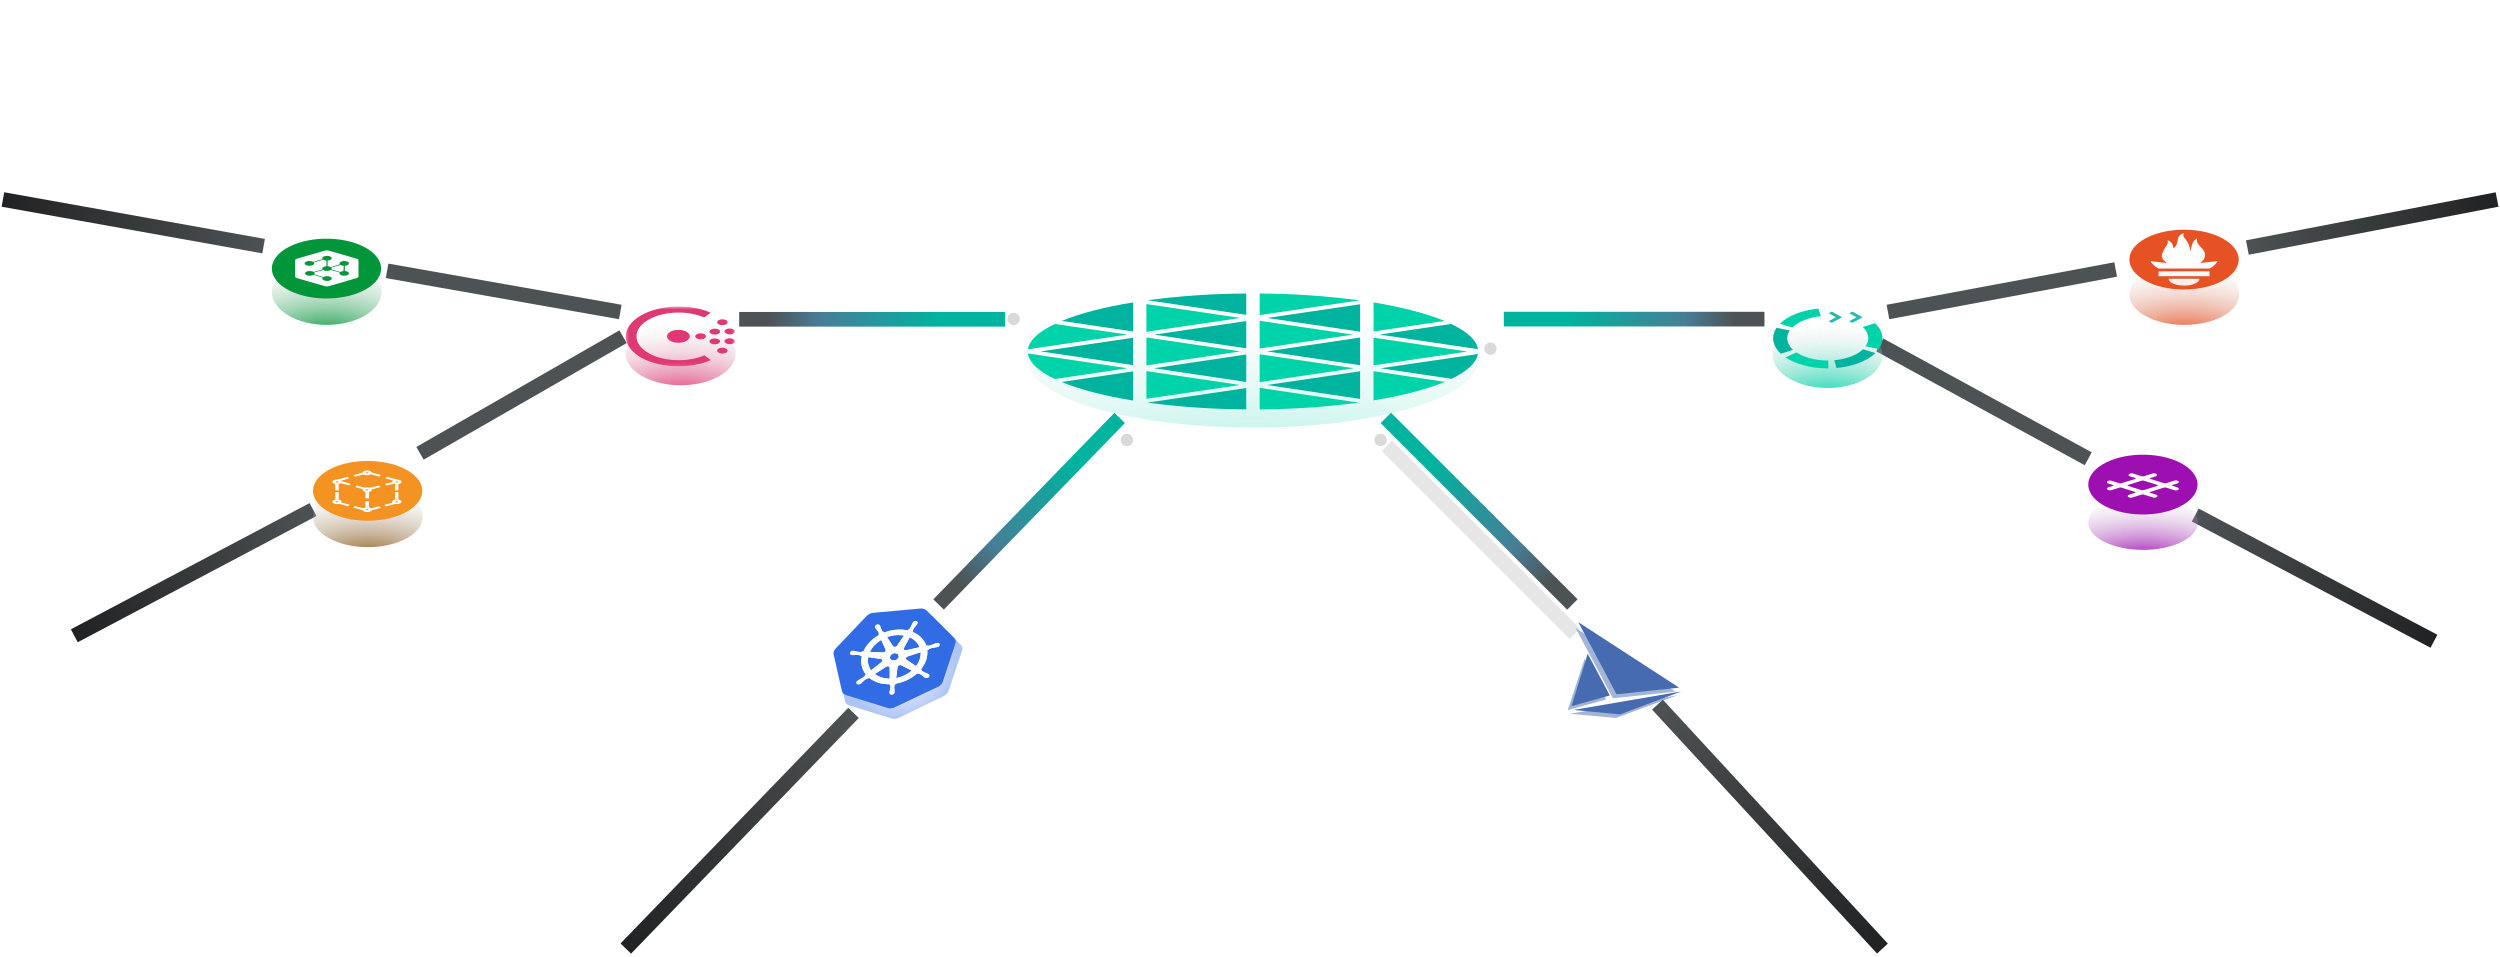<svg width="852" height="326" viewBox="0 0 852 326" fill="none" xmlns="http://www.w3.org/2000/svg">
<path d="M640.605 117.55L711.669 156.356" stroke="#4D5254" stroke-width="5"/>
<path d="M643.41 106.329L721.019 91.835" stroke="#4D5254" stroke-width="5"/>
<path d="M765.904 84.354L851.001 67.99" stroke="url(#paint0_linear_12331_16978)" stroke-width="5"/>
<path d="M748.137 175.526L829.49 218.54" stroke="url(#paint1_linear_12331_16978)" stroke-width="5"/>
<path d="M212.332 114.745L143.139 154.486" stroke="#4D5254" stroke-width="5"/>
<path d="M211.396 106.329L131.914 92.302" stroke="#4D5254" stroke-width="5"/>
<path d="M89.834 83.886L1 67.99" stroke="url(#paint2_linear_12331_16978)" stroke-width="5"/>
<path d="M106.672 173.656L25.319 216.67" stroke="url(#paint3_linear_12331_16978)" stroke-width="5"/>
<g filter="url(#filter0_d_12331_16978)">
<path d="M503.674 112.872C503.674 125.488 469.345 135.715 426.999 135.715C384.653 135.715 350.324 125.488 350.324 112.872C350.324 100.257 384.653 90.029 426.999 90.029C469.345 90.029 503.674 100.257 503.674 112.872Z" fill="url(#paint4_radial_12331_16978)" fill-opacity="0.5"/>
<path d="M144.072 166.175C144.072 171.856 135.699 176.461 125.37 176.461C115.041 176.461 106.668 171.856 106.668 166.175C106.668 160.494 115.041 155.889 125.37 155.889C135.699 155.889 144.072 160.494 144.072 166.175Z" fill="url(#paint5_radial_12331_16978)" fill-opacity="0.8"/>
<path d="M130.044 89.497C130.044 95.695 121.671 100.718 111.342 100.718C101.014 100.718 92.641 95.695 92.641 89.497C92.641 83.3 101.014 78.276 111.342 78.276C121.671 78.276 130.044 83.3 130.044 89.497Z" fill="url(#paint6_radial_12331_16978)" fill-opacity="0.8"/>
<path d="M749.076 168.045C749.076 173.209 740.703 177.396 730.374 177.396C720.045 177.396 711.672 173.209 711.672 168.045C711.672 162.881 720.045 158.694 730.374 158.694C740.703 158.694 749.076 162.881 749.076 168.045Z" fill="url(#paint7_radial_12331_16978)" fill-opacity="0.8"/>
<path d="M763.103 90.432C763.103 96.113 754.73 100.718 744.401 100.718C734.072 100.718 725.699 96.113 725.699 90.432C725.699 84.751 734.072 80.146 744.401 80.146C754.73 80.146 763.103 84.751 763.103 90.432Z" fill="url(#paint8_radial_12331_16978)" fill-opacity="0.8"/>
<path d="M641.54 111.004C641.54 117.202 633.167 122.225 622.839 122.225C612.51 122.225 604.137 117.202 604.137 111.004C604.137 104.807 612.51 99.783 622.839 99.783C633.167 99.783 641.54 104.807 641.54 111.004Z" fill="url(#paint9_radial_12331_16978)" fill-opacity="0.8"/>
<path d="M250.671 110.537C250.671 116.476 242.298 121.29 231.969 121.29C221.641 121.29 213.268 116.476 213.268 110.537C213.268 104.598 221.641 99.783 231.969 99.783C242.298 99.783 250.671 104.598 250.671 110.537Z" fill="url(#paint10_radial_12331_16978)" fill-opacity="0.8"/>
<path d="M429.293 99.335V108.768L461.055 104.037L429.293 99.335Z" fill="#00D3A9"/>
<path d="M429.293 110.743V120.217L461.343 115.501L429.293 110.743Z" fill="#00D3A9"/>
<path d="M424.722 108.704V99.412L393.354 104.044L424.722 108.704Z" fill="#00B39F"/>
<path d="M361.803 120.182C367.953 122.726 376.289 124.891 386.136 126.508V116.569L361.803 120.182Z" fill="#00B39F"/>
<path d="M424.721 120.175V110.806L393.275 115.494L424.721 120.175Z" fill="#00B39F"/>
<path d="M390.703 125.897L422.55 121.208L390.703 116.471V125.897Z" fill="#00D3A9"/>
<path d="M463.522 125.945V116.534L431.725 121.215L463.522 125.945Z" fill="#00B39F"/>
<path d="M494.669 119.093C499.961 116.555 503.159 113.681 503.665 110.658L470.512 115.508L494.669 119.093Z" fill="#00B39F"/>
<path d="M468.098 114.51L500.05 109.808L468.098 105.078V114.51Z" fill="#00D3A9"/>
<path d="M463.521 103.039V93.691L431.871 98.358L463.521 103.039Z" fill="#00B39F"/>
<path d="M463.519 114.468V105.029L431.799 109.752L463.519 114.468Z" fill="#00B39F"/>
<path d="M390.703 105.007V114.517L422.662 109.759L390.703 105.007Z" fill="#00D3A9"/>
<path d="M424.724 90.029C413.46 90.078 402.21 90.844 391.043 92.321L424.724 97.304V90.029Z" fill="#00B39F"/>
<path d="M390.703 93.628V103.074L422.69 98.358L390.703 93.628Z" fill="#00D3A9"/>
<path d="M386.172 93.052C376.332 94.654 367.982 96.812 361.832 99.377L386.172 102.969V93.052Z" fill="#00B39F"/>
<path d="M463.311 92.363C452.033 90.859 440.671 90.079 429.293 90.029V97.382L463.311 92.363Z" fill="#00D3A9"/>
<path d="M350.326 110.462C350.748 113.603 354.016 116.562 359.498 119.17L384.148 115.494L350.326 110.462Z" fill="#00D3A9"/>
<path d="M359.498 100.404C354.037 102.969 350.776 105.907 350.326 109.035L384.176 104.037L359.498 100.404Z" fill="#00D3A9"/>
<path d="M390.98 127.211C402.166 128.691 413.435 129.458 424.718 129.509V122.249L390.98 127.211Z" fill="#00B39F"/>
<path d="M492.302 99.385C486.188 96.841 477.901 94.69 468.117 93.059V102.955L492.302 99.385Z" fill="#00D3A9"/>
<path d="M468.098 126.452C477.938 124.842 486.266 122.67 492.388 120.126L468.098 116.52V126.452Z" fill="#00D3A9"/>
<path d="M503.677 108.986C503.206 105.886 499.966 102.969 494.54 100.397L470.172 104.031L503.677 108.986Z" fill="#00B39F"/>
<path d="M429.293 129.509C440.552 129.46 451.797 128.697 462.96 127.225L429.293 122.193V129.509Z" fill="#00D3A9"/>
<path d="M386.138 114.433V105.106L354.678 109.752L386.138 114.433Z" fill="#00B39F"/>
</g>
<g filter="url(#filter1_d_12331_16978)">
<path d="M610.839 105.61C611.827 104.611 613.213 103.747 614.893 103.084C616.572 102.42 618.502 101.974 620.539 101.778L619.713 99.166C616.958 99.432 614.347 100.034 612.07 100.928C609.793 101.822 607.909 102.986 606.557 104.333L610.839 105.61Z" fill="#00D3A9"/>
<path d="M611.046 113.19C609.756 112.007 609.078 110.652 609.085 109.272C609.082 108.37 609.38 107.476 609.963 106.632L605.422 105.724C604.674 106.862 604.29 108.062 604.287 109.272C604.288 111.13 605.197 112.954 606.918 114.553L611.046 113.19Z" fill="#00B39F"/>
<path d="M623.065 116.88H622.911C618.628 116.88 614.81 115.802 612.23 114.098L608.516 115.802C610.266 116.971 612.463 117.913 614.952 118.561C617.44 119.209 620.158 119.546 622.911 119.549H623.117L623.065 116.88Z" fill="#00D3A9"/>
<path d="M634.934 113.02C633.912 114.007 632.501 114.857 630.805 115.505C629.108 116.153 627.17 116.585 625.131 116.767L625.905 119.407C628.658 119.16 631.275 118.574 633.562 117.695C635.848 116.815 637.745 115.664 639.113 114.326L634.934 113.02Z" fill="#00B39F"/>
<path d="M634.83 105.44C636.057 106.604 636.698 107.927 636.687 109.272C636.699 110.205 636.383 111.13 635.759 111.998L640.299 112.963C641.106 111.793 641.525 110.552 641.537 109.301C641.54 107.486 640.667 105.703 639.009 104.134L634.83 105.44Z" fill="#00D3A9"/>
<path d="M631.259 104.029L630.217 103.455L632.673 102.104L630.217 100.753L631.259 100.179L634.757 102.104L631.259 104.029Z" fill="#20BDAB"/>
<path d="M624.265 104.029L623.223 103.456L625.679 102.104L623.223 100.753L624.265 100.18L627.763 102.104L624.265 104.029Z" fill="#20BDAB"/>
</g>
<g filter="url(#filter2_d_12331_16978)">
<circle cx="384.062" cy="139.932" r="2.109" fill="#D9D9D9"/>
</g>
<g filter="url(#filter3_d_12331_16978)">
<path d="M472.623 141.902L536.722 206.001" stroke="black" stroke-opacity="0.1" stroke-width="5"/>
<circle cx="470.513" cy="139.932" r="2.109" transform="rotate(-90 470.513 139.932)" fill="#D9D9D9"/>
</g>
<path d="M342.572 108.814H251.923" stroke="url(#paint11_linear_12331_16978)" stroke-width="5"/>
<path d="M290.879 242.948L213.266 323.271" stroke="url(#paint12_linear_12331_16978)" stroke-width="5"/>
<path d="M564.861 240.143L641.539 323.271" stroke="url(#paint13_linear_12331_16978)" stroke-width="5"/>
<path d="M381.58 142.422L319.864 206.008" stroke="url(#paint14_linear_12331_16978)" stroke-width="5"/>
<path d="M472.283 142.422L535.87 206.008" stroke="url(#paint15_linear_12331_16978)" stroke-width="5"/>
<path d="M512.494 108.759L601.328 108.759" stroke="url(#paint16_linear_12331_16978)" stroke-width="5"/>
<circle cx="345.457" cy="108.716" r="2.109" transform="rotate(45 345.457 108.716)" fill="#D9D9D9"/>
<g filter="url(#filter4_d_12331_16978)">
<circle cx="507.936" cy="108.816" r="2.109" transform="rotate(-135 507.936 108.816)" fill="#D9D9D9"/>
</g>
<g filter="url(#filter5_d_12331_16978)">
<path d="M534.947 237.263L571.661 230.954L550.719 238.674L534.947 237.263Z" fill="url(#paint17_linear_12331_16978)"/>
<path d="M534.276 236.004L547.376 232.379L540.027 218.529L534.276 236.004Z" fill="url(#paint18_linear_12331_16978)"/>
<path d="M549.677 231.984L570.997 229.694L536.984 208.062L549.677 231.984Z" fill="url(#paint19_linear_12331_16978)"/>
</g>
<g filter="url(#filter6_d_12331_16978)">
<path d="M536.232 235.958L572.946 229.65L552.059 237.473L536.232 235.958Z" fill="#466BB0"/>
<path d="M535.544 234.665L548.626 231.006L541.076 216.777L535.544 234.665Z" fill="#466BB0"/>
<path d="M550.923 230.611L572.26 228.356L537.883 206.035L550.923 230.611Z" fill="#466BB0"/>
</g>
<g filter="url(#filter7_d_12331_16978)">
<mask id="mask0_12331_16978" style="mask-type:luminance" maskUnits="userSpaceOnUse" x="213" y="98" width="38" height="21">
<path d="M250.515 98.463H213.264V118.846H250.515V98.463Z" fill="white"/>
</mask>
<g mask="url(#mask0_12331_16978)">
<path fill-rule="evenodd" clip-rule="evenodd" d="M231.191 110.81C229.011 110.81 227.314 109.852 227.314 108.621C227.314 107.39 229.011 106.432 231.191 106.432C233.372 106.432 235.068 107.39 235.068 108.621C235.068 109.852 233.372 110.81 231.191 110.81Z" fill="#E03875"/>
<path fill-rule="evenodd" clip-rule="evenodd" d="M238.764 109.647C237.795 109.647 236.947 109.202 236.947 108.621C236.947 108.073 237.735 107.595 238.764 107.595C239.733 107.595 240.582 108.039 240.582 108.621C240.582 109.202 239.733 109.647 238.764 109.647ZM245.306 110.604C245.064 111.151 244.095 111.458 243.125 111.322C242.157 111.185 241.611 110.638 241.853 110.091C242.096 109.544 243.065 109.235 244.034 109.372C244.941 109.509 245.548 109.987 245.365 110.535C245.365 110.535 245.366 110.57 245.306 110.604ZM244.032 108.004C243.063 108.141 242.094 107.799 241.851 107.251C241.609 106.704 242.215 106.157 243.184 106.02C244.153 105.884 245.122 106.226 245.364 106.773C245.425 106.91 245.425 107.046 245.364 107.183C245.304 107.559 244.82 107.901 244.032 108.004ZM250.451 110.466C250.269 111.013 249.361 111.39 248.392 111.287C247.423 111.184 246.756 110.671 246.938 110.124C247.12 109.577 248.028 109.201 248.997 109.303C249.906 109.406 250.573 109.885 250.512 110.398C250.452 110.432 250.451 110.432 250.451 110.466ZM249.001 107.937C248.032 108.039 247.123 107.663 246.941 107.116C246.76 106.569 247.426 106.056 248.395 105.953C249.364 105.851 250.273 106.227 250.454 106.774C250.454 106.877 250.515 106.945 250.454 107.047C250.394 107.492 249.788 107.868 249.001 107.937ZM247.729 113.99C247.244 114.469 246.154 114.64 245.306 114.366C244.458 114.093 244.155 113.477 244.64 112.998C245.124 112.519 246.215 112.348 247.063 112.622C247.668 112.827 248.031 113.203 247.971 113.58C247.911 113.716 247.85 113.853 247.729 113.99ZM247.063 104.688C246.215 104.962 245.124 104.791 244.64 104.312C244.155 103.833 244.458 103.217 245.306 102.944C246.154 102.67 247.244 102.841 247.729 103.32C247.911 103.525 247.971 103.696 247.971 103.901C247.911 104.209 247.608 104.517 247.063 104.688Z" fill="#E03875"/>
<path d="M231.253 118.846C226.407 118.846 221.925 117.786 218.473 115.871C215.141 113.921 213.264 111.356 213.264 108.655C213.264 105.918 215.141 103.388 218.533 101.438C221.925 99.523 226.468 98.463 231.253 98.463C235.25 98.463 239.066 99.181 242.216 100.55L239.976 102.191C237.432 101.097 234.403 100.516 231.254 100.516C227.438 100.516 223.804 101.371 221.078 102.91C218.354 104.449 216.9 106.467 216.9 108.655C216.9 110.81 218.414 112.862 221.14 114.401C223.865 115.939 227.439 116.76 231.316 116.76C234.526 116.76 237.554 116.179 240.037 115.085L242.218 116.726C239.069 118.093 235.253 118.846 231.255 118.846L231.253 118.846Z" fill="#E03875"/>
</g>
</g>
<path d="M744.361 78.276C754.578 78.277 762.964 82.872 762.951 88.461C762.938 94.135 754.587 98.665 744.147 98.661C733.942 98.657 725.69 94.058 725.697 88.378C725.704 82.823 734.108 78.275 744.361 78.276ZM738.713 81.853C738.948 82.489 738.72 83.082 738.374 83.666C738.134 84.07 737.802 84.459 737.604 84.868C737.278 85.543 736.908 86.222 736.772 86.912C736.577 87.904 737.284 88.778 738.494 89.647L732.933 89.001C732.943 89.098 732.932 89.135 732.951 89.166C733.478 90.02 734.406 90.739 735.446 91.418C735.556 91.49 735.806 91.526 735.992 91.526C741.536 91.532 747.081 91.532 752.626 91.528C752.798 91.528 753.028 91.51 753.133 91.449C754.322 90.76 755.23 89.975 755.799 88.986L749.911 89.622C750.3 89.202 750.743 88.833 750.998 88.427C751.87 87.04 751.508 85.698 750.257 84.433C749.253 83.418 748.327 82.407 748.828 81.183C747.768 81.761 747.361 82.496 747.102 83.254C746.848 84 746.698 84.757 746.501 85.515C746.473 85.492 746.436 85.475 746.431 85.455C746.408 85.376 746.387 85.296 746.379 85.216C746.259 83.975 745.82 82.78 744.893 81.639C744.347 80.967 743.746 80.281 744.308 79.479C743.928 79.59 743.584 79.7 743.337 79.857C742.601 80.326 742.297 80.889 742.218 81.506C742.151 82.032 742.06 82.562 741.883 83.08C741.697 83.624 741.401 84.158 740.738 84.658C740.47 83.589 740.441 82.532 738.713 81.853ZM753.01 92.463H735.619V94.129H753.01V92.463ZM739.067 94.99C739.053 96.378 741.615 97.412 744.782 97.337C747.407 97.274 749.729 96.136 749.53 94.99H739.067Z" fill="#E75225"/>
<path fill-rule="evenodd" clip-rule="evenodd" d="M722.26 174.337C712.983 171.907 709.063 165.821 713.504 160.745C715.636 158.307 719.451 156.432 724.109 155.534C728.768 154.635 733.887 154.786 738.342 155.953C747.619 158.383 751.539 164.469 747.098 169.546C742.657 174.623 731.537 176.768 722.26 174.337Z" fill="#9D0FB0"/>
<path d="M726.886 161.359L726.921 161.37L729.929 162.309C730.03 162.341 730.144 162.357 730.26 162.357C730.377 162.357 730.491 162.341 730.592 162.309L733.576 161.38C733.807 161.308 734.081 161.288 734.337 161.326C734.594 161.364 734.813 161.457 734.948 161.583C735.083 161.71 735.122 161.861 735.058 162.004C734.993 162.147 734.83 162.27 734.603 162.346L734.569 162.357L732.847 162.895C732.795 162.911 732.751 162.935 732.721 162.963C732.691 162.992 732.675 163.024 732.675 163.058C732.675 163.091 732.691 163.123 732.721 163.152C732.751 163.181 732.795 163.204 732.847 163.22L737.497 164.672C737.598 164.704 737.712 164.721 737.828 164.721C737.945 164.721 738.059 164.704 738.16 164.672L741.036 163.774C741.268 163.701 741.541 163.681 741.799 163.719C742.056 163.756 742.277 163.849 742.412 163.976C742.547 164.103 742.587 164.254 742.522 164.398C742.457 164.541 742.293 164.664 742.065 164.74L742.031 164.752L740.411 165.256C740.359 165.272 740.315 165.296 740.285 165.325C740.255 165.353 740.239 165.386 740.239 165.419C740.239 165.452 740.255 165.485 740.285 165.513C740.315 165.542 740.359 165.566 740.411 165.582L742.038 166.09C742.27 166.162 742.441 166.281 742.516 166.423C742.59 166.564 742.561 166.716 742.435 166.845C742.309 166.975 742.097 167.072 741.843 167.115C741.589 167.159 741.315 167.145 741.079 167.078L741.043 167.067L738.159 166.166C738.058 166.135 737.944 166.118 737.827 166.118C737.711 166.118 737.597 166.135 737.496 166.166L732.794 167.634C732.742 167.651 732.699 167.674 732.668 167.703C732.638 167.731 732.622 167.764 732.622 167.797C732.622 167.83 732.638 167.863 732.668 167.891C732.699 167.92 732.742 167.944 732.794 167.96L734.737 168.566C734.966 168.639 735.135 168.758 735.208 168.899C735.281 169.04 735.252 169.191 735.127 169.319C735.001 169.448 734.79 169.545 734.538 169.589C734.286 169.633 734.013 169.62 733.777 169.554L733.742 169.543L730.543 168.544C730.442 168.513 730.328 168.496 730.212 168.496C730.095 168.496 729.981 168.513 729.88 168.544L726.652 169.553C726.421 169.626 726.148 169.645 725.891 169.607C725.635 169.569 725.415 169.477 725.28 169.35C725.145 169.224 725.106 169.073 725.17 168.93C725.234 168.787 725.397 168.664 725.624 168.587L725.658 168.576L727.628 167.96C727.666 167.948 727.7 167.932 727.728 167.912C727.755 167.893 727.775 167.871 727.787 167.847C727.799 167.824 727.802 167.799 727.797 167.774C727.792 167.75 727.778 167.727 727.756 167.705C727.726 167.675 727.681 167.651 727.628 167.634L722.968 166.18C722.866 166.148 722.752 166.132 722.636 166.132C722.52 166.132 722.406 166.148 722.305 166.18L719.561 167.035C719.33 167.108 719.056 167.128 718.799 167.09C718.542 167.052 718.322 166.959 718.187 166.832C718.052 166.705 718.013 166.554 718.078 166.411C718.143 166.268 718.307 166.145 718.534 166.068L718.568 166.057L720.052 165.595C720.104 165.579 720.148 165.555 720.178 165.526C720.208 165.498 720.224 165.465 720.224 165.432C720.224 165.399 720.208 165.366 720.178 165.338C720.148 165.309 720.104 165.285 720.052 165.269L718.571 164.806C718.341 164.734 718.172 164.615 718.099 164.474C718.026 164.333 718.056 164.182 718.181 164.054C718.306 163.925 718.517 163.828 718.769 163.784C719.021 163.74 719.294 163.753 719.53 163.819L719.565 163.83L722.307 164.685C722.408 164.717 722.522 164.734 722.638 164.734C722.754 164.734 722.868 164.717 722.969 164.685L727.674 163.219C727.726 163.203 727.769 163.179 727.8 163.15C727.83 163.122 727.846 163.089 727.846 163.056C727.846 163.023 727.83 162.99 727.8 162.962C727.769 162.933 727.726 162.909 727.674 162.893L725.926 162.347C725.697 162.275 725.528 162.155 725.455 162.015C725.382 161.874 725.411 161.723 725.536 161.594C725.662 161.465 725.873 161.369 726.125 161.325C726.377 161.281 726.65 161.293 726.886 161.36V161.359ZM729.928 163.803L725.222 165.27C725.17 165.286 725.127 165.31 725.097 165.338C725.066 165.367 725.05 165.4 725.05 165.433C725.05 165.466 725.066 165.499 725.097 165.527C725.127 165.556 725.17 165.579 725.222 165.596L729.88 167.05C729.981 167.081 730.095 167.098 730.211 167.098C730.327 167.098 730.441 167.081 730.543 167.05L735.244 165.582C735.296 165.566 735.34 165.542 735.37 165.513C735.4 165.485 735.416 165.452 735.416 165.419C735.416 165.386 735.4 165.353 735.37 165.325C735.34 165.296 735.296 165.272 735.244 165.256L730.59 163.803C730.489 163.772 730.375 163.755 730.259 163.755C730.143 163.755 730.029 163.772 729.928 163.803H729.928Z" fill="white"/>
<g filter="url(#filter8_d_12331_16978)">
<path fill-rule="evenodd" clip-rule="evenodd" d="M103.225 96.725C93.948 94.294 90.028 88.209 94.469 83.132C96.601 80.694 100.416 78.819 105.074 77.921C109.732 77.022 114.852 77.173 119.307 78.34C128.584 80.77 132.504 86.856 128.063 91.933C123.622 97.01 112.501 99.155 103.225 96.725Z" fill="#009639"/>
<path d="M116.13 86.288L112.947 87.16C113.029 87.259 113.063 87.372 113.056 87.485C113.049 87.591 113.002 87.694 112.92 87.786L115.926 88.703C116.198 88.532 116.601 88.419 117.044 88.402L117.18 86.616C117.146 86.613 117.119 86.609 117.085 86.606C116.682 86.558 116.355 86.442 116.13 86.288Z" fill="white"/>
<path d="M121.537 84.156L112.008 81.396C111.62 81.279 111.136 81.279 110.741 81.396L101.218 84.156C100.823 84.269 100.584 84.478 100.584 84.707V90.228C100.578 90.341 100.639 90.451 100.748 90.546C100.857 90.642 101.021 90.724 101.212 90.779L110.741 93.54C111.129 93.656 111.613 93.656 112.008 93.54L121.537 90.779C121.933 90.666 122.171 90.457 122.171 90.228V84.707C122.171 84.481 121.933 84.269 121.537 84.156ZM117.57 88.364C118.45 88.436 119.049 88.853 118.906 89.294C118.763 89.736 117.931 90.037 117.052 89.965C116.173 89.893 115.573 89.476 115.716 89.034C115.737 88.973 115.771 88.918 115.812 88.863L112.744 88.001C112.451 88.203 111.974 88.333 111.443 88.333C110.911 88.333 110.434 88.203 110.141 88.005L107.073 88.863C107.148 88.956 107.189 89.058 107.189 89.164C107.189 89.281 107.142 89.39 107.053 89.489L110.175 90.423C110.468 90.235 110.931 90.115 111.443 90.115C112.335 90.115 113.058 90.478 113.058 90.926C113.058 91.374 112.335 91.737 111.443 91.737C110.55 91.737 109.827 91.374 109.827 90.926C109.827 90.81 109.875 90.7 109.963 90.601L106.842 89.667C106.549 89.855 106.092 89.975 105.574 89.975C104.681 89.975 103.958 89.612 103.958 89.164C103.958 88.716 104.681 88.354 105.574 88.354C106.106 88.354 106.583 88.484 106.876 88.682L109.943 87.82C109.868 87.728 109.827 87.625 109.827 87.519C109.827 87.105 110.441 86.766 111.238 86.715V84.81C110.802 84.782 110.42 84.666 110.161 84.498L106.917 85.449C106.998 85.545 107.046 85.654 107.046 85.764C107.046 86.212 106.324 86.575 105.431 86.575C104.538 86.575 103.815 86.212 103.815 85.764C103.815 85.316 104.538 84.953 105.431 84.953C105.956 84.953 106.419 85.076 106.712 85.271L109.957 84.32C109.875 84.225 109.827 84.115 109.827 84.006C109.827 83.558 110.55 83.195 111.443 83.195C112.335 83.195 113.058 83.558 113.058 84.006C113.058 84.42 112.445 84.758 111.647 84.81V86.715C112.076 86.742 112.458 86.855 112.71 87.016L115.832 86.086C115.709 85.942 115.669 85.778 115.73 85.61C115.9 85.169 116.745 84.881 117.625 84.967C118.504 85.052 119.077 85.477 118.906 85.918C118.77 86.27 118.197 86.527 117.523 86.568V88.357C117.536 88.36 117.557 88.364 117.57 88.364Z" fill="white"/>
</g>
<g filter="url(#filter9_d_12331_16978)">
<path fill-rule="evenodd" clip-rule="evenodd" d="M117.254 172.467C107.977 170.037 104.057 163.951 108.498 158.874C110.631 156.436 114.446 154.562 119.104 153.663C123.762 152.765 128.881 152.915 133.336 154.083C142.613 156.513 146.533 162.599 142.092 167.675C137.651 172.752 126.531 174.897 117.254 172.467Z" fill="#F49322"/>
<path d="M115.555 160.012L114.971 159.469L118.418 158.504L119.002 159.047L115.555 160.012ZM121.048 158.474L120.463 157.93L123.56 157.055L124.144 157.599L121.048 158.474Z" fill="white"/>
<path d="M124.203 162.849L121.107 162.004L121.633 161.461L124.729 162.306L124.203 162.849ZM119.003 161.431L115.906 160.586L116.432 160.043L119.529 160.888L119.003 161.431Z" fill="white"/>
<path d="M126.481 162.788L125.955 162.245L129.11 161.461L129.636 162.004L126.481 162.788ZM131.74 161.461L131.214 160.918L134.369 160.133L134.895 160.676L131.74 161.461Z" fill="white"/>
<path d="M123.858 169.939L120.352 168.974L120.878 168.431L124.384 169.396L123.858 169.939ZM118.599 168.551L115.502 167.706L116.028 167.163L119.125 168.008L118.599 168.551Z" fill="white"/>
<path d="M115.442 160.797H114.273V163.12H115.442V160.797Z" fill="white"/>
<path d="M125.725 166.801H124.557V169.185H125.725V166.801Z" fill="white"/>
<path d="M114.857 161.038C114.448 161.038 114.039 160.948 113.747 160.797C113.455 160.646 113.279 160.435 113.279 160.224C113.279 160.012 113.455 159.801 113.747 159.65C114.331 159.349 115.383 159.349 115.967 159.65C116.259 159.801 116.435 160.012 116.435 160.224C116.435 160.435 116.259 160.646 115.967 160.797C115.675 160.948 115.266 161.038 114.857 161.038ZM114.857 160.012C114.74 160.012 114.623 160.043 114.565 160.073C114.506 160.103 114.448 160.163 114.448 160.224C114.448 160.284 114.506 160.344 114.565 160.375C114.74 160.465 114.974 160.465 115.149 160.375C115.208 160.344 115.266 160.284 115.266 160.224C115.266 160.163 115.208 160.103 115.149 160.073C115.091 160.043 114.974 160.012 114.857 160.012Z" fill="white"/>
<path d="M114.857 167.797C114.448 167.797 114.039 167.707 113.747 167.556C113.455 167.405 113.279 167.194 113.279 166.982C113.279 166.771 113.455 166.56 113.747 166.409C114.331 166.107 115.383 166.107 115.967 166.409C116.259 166.56 116.435 166.771 116.435 166.982C116.435 167.194 116.259 167.405 115.967 167.556C115.675 167.707 115.266 167.797 114.857 167.797ZM114.857 166.771C114.74 166.771 114.623 166.801 114.565 166.832C114.506 166.862 114.448 166.922 114.448 166.982C114.448 167.043 114.506 167.103 114.565 167.133C114.74 167.224 114.974 167.224 115.149 167.133C115.208 167.103 115.266 167.043 115.266 166.982C115.266 166.922 115.208 166.862 115.149 166.832C115.091 166.801 114.974 166.771 114.857 166.771Z" fill="white"/>
<path d="M125.138 170.513C124.729 170.513 124.32 170.422 124.028 170.271C123.736 170.12 123.561 169.909 123.561 169.698C123.561 169.487 123.736 169.276 124.028 169.125C124.671 168.793 125.664 168.793 126.248 169.125C126.891 169.457 126.891 169.97 126.248 170.271C125.898 170.422 125.547 170.513 125.138 170.513ZM125.138 169.457C125.021 169.457 124.904 169.487 124.846 169.517C124.671 169.607 124.671 169.728 124.846 169.819C125.021 169.909 125.255 169.909 125.43 169.819C125.606 169.728 125.606 169.607 125.43 169.517C125.313 169.487 125.197 169.457 125.138 169.457Z" fill="white"/>
<path d="M125.138 163.724C124.729 163.724 124.32 163.633 124.028 163.482C123.736 163.332 123.561 163.12 123.561 162.909C123.561 162.698 123.736 162.487 124.028 162.336C124.671 162.004 125.664 162.004 126.248 162.336C126.891 162.668 126.891 163.181 126.248 163.482C125.898 163.663 125.547 163.724 125.138 163.724ZM125.138 162.698C125.021 162.698 124.904 162.728 124.846 162.758C124.671 162.849 124.671 162.969 124.846 163.06C125.021 163.151 125.255 163.151 125.43 163.06C125.606 162.969 125.606 162.849 125.43 162.758C125.313 162.728 125.197 162.698 125.138 162.698Z" fill="white"/>
<path d="M135.254 167.797C134.845 167.797 134.436 167.707 134.144 167.556C133.501 167.224 133.501 166.711 134.144 166.409C134.728 166.107 135.78 166.107 136.365 166.409C136.657 166.56 136.832 166.771 136.832 166.982C136.832 167.194 136.657 167.405 136.365 167.556C136.072 167.707 135.663 167.797 135.254 167.797ZM135.254 166.771C135.137 166.771 135.021 166.801 134.962 166.832C134.787 166.922 134.787 167.043 134.962 167.133C135.137 167.224 135.371 167.224 135.547 167.133C135.722 167.043 135.722 166.922 135.547 166.832C135.488 166.801 135.371 166.771 135.254 166.771Z" fill="white"/>
<path d="M135.254 161.038C134.845 161.038 134.436 160.948 134.144 160.797C133.501 160.465 133.501 159.952 134.144 159.65C134.728 159.349 135.78 159.349 136.365 159.65C137.007 159.982 137.007 160.495 136.365 160.797C136.072 160.948 135.663 161.038 135.254 161.038ZM135.254 160.012C135.138 160.012 135.021 160.043 134.962 160.073C134.787 160.163 134.787 160.284 134.962 160.375C135.138 160.465 135.371 160.465 135.547 160.375C135.722 160.284 135.722 160.163 135.547 160.073C135.488 160.043 135.371 160.012 135.254 160.012Z" fill="white"/>
<path d="M125.138 157.961C124.729 157.961 124.32 157.87 124.028 157.719C123.736 157.568 123.561 157.357 123.561 157.146C123.561 156.935 123.736 156.724 124.028 156.573C124.671 156.241 125.664 156.241 126.248 156.573C126.891 156.905 126.891 157.418 126.248 157.719C125.898 157.87 125.547 157.961 125.138 157.961ZM125.138 156.935C125.021 156.935 124.904 156.965 124.846 156.995C124.671 157.086 124.671 157.206 124.846 157.297C125.021 157.387 125.255 157.387 125.43 157.297C125.606 157.206 125.606 157.086 125.43 156.995C125.313 156.935 125.197 156.935 125.138 156.935Z" fill="white"/>
<path d="M115.442 163.724H114.273V166.319H115.442V163.724Z" fill="white"/>
<path d="M135.78 160.797H134.611V163.12H135.78V160.797Z" fill="white"/>
<path d="M135.78 163.724H134.611V166.319H135.78V163.724Z" fill="white"/>
<path d="M131.279 159.016L131.864 158.473L135.194 159.409L134.61 159.952L131.279 159.016ZM125.67 157.447L126.254 156.904L129.819 157.9L129.234 158.443L125.67 157.447Z" fill="white"/>
<path d="M125.727 163.482H124.559V165.866H125.727V163.482Z" fill="white"/>
<path d="M125.9 169.426L129.289 168.521L129.815 169.064L126.426 169.969L125.9 169.426ZM130.984 168.069L134.315 167.163L134.84 167.706L131.51 168.612L130.984 168.069Z" fill="white"/>
</g>
<g clip-path="url(#clip0_12331_16978)">
<path d="M323.246 235.48L327.873 221.766C327.989 221.41 328.013 221.051 327.943 220.715C327.873 220.379 327.71 220.075 327.467 219.823L317.943 210.125C317.696 209.874 317.374 209.683 317 209.567C316.627 209.451 316.211 209.413 315.783 209.454L299.282 211.075C298.857 211.119 298.431 211.241 298.036 211.432C297.641 211.624 297.286 211.88 296.996 212.182L285.946 223.9C285.668 224.197 285.463 224.531 285.343 224.876C285.306 224.982 285.277 225.087 285.256 225.193C285.219 225.374 285.208 225.553 285.221 225.728C285.227 225.803 285.237 225.877 285.252 225.951L287.97 238.943C287.982 238.999 288 239.053 288.018 239.108C288.075 239.289 288.16 239.459 288.272 239.614C288.414 239.808 288.596 239.978 288.81 240.117C288.984 240.232 289.181 240.325 289.394 240.393L289.534 240.436L303.837 244.874C303.924 244.9 304.014 244.923 304.106 244.941C304.238 244.966 304.373 244.983 304.512 244.991C304.611 244.997 304.711 244.999 304.813 244.996C304.892 244.993 304.971 244.991 305.05 244.983C305.17 244.971 305.289 244.953 305.408 244.93C305.715 244.87 306.017 244.77 306.303 244.634L306.769 244.408L321.593 237.231C321.878 237.092 322.142 236.918 322.375 236.716C322.471 236.633 322.561 236.546 322.645 236.455C322.923 236.158 323.128 235.825 323.247 235.479L323.246 235.48ZM306.699 236.234C306.676 236.343 306.66 236.452 306.653 236.56C306.495 236.663 306.38 236.806 306.334 236.96C306.28 237.414 306.279 237.863 306.331 238.3C306.37 238.528 306.393 238.76 306.4 238.995C306.398 239.058 306.389 239.153 306.384 239.218C306.387 239.321 306.365 239.427 306.317 239.529C306.269 239.632 306.198 239.729 306.108 239.815C306.017 239.9 305.91 239.971 305.792 240.025C305.674 240.078 305.549 240.111 305.424 240.123C305.299 240.135 305.178 240.125 305.067 240.093C304.956 240.062 304.859 240.01 304.782 239.94C304.704 239.871 304.648 239.786 304.617 239.691C304.586 239.595 304.581 239.492 304.602 239.387C304.607 239.322 304.611 239.235 304.618 239.175C304.66 238.935 304.718 238.694 304.793 238.455C304.912 238.001 304.979 237.546 304.994 237.096C304.97 236.949 304.876 236.826 304.732 236.753C304.731 236.707 304.734 236.524 304.733 236.429C301.924 236.509 299.369 235.708 297.557 234.181L297.201 234.417C297.065 234.395 296.916 234.411 296.774 234.461C296.263 234.776 295.796 235.142 295.385 235.548C295.188 235.75 294.979 235.943 294.76 236.128C294.703 236.173 294.616 236.233 294.552 236.279L294.551 236.28L294.549 236.281C294.454 236.363 294.344 236.431 294.224 236.48C294.104 236.529 293.978 236.557 293.853 236.564C293.729 236.571 293.609 236.555 293.501 236.519C293.394 236.482 293.301 236.426 293.228 236.352C293.156 236.279 293.106 236.191 293.081 236.093C293.056 235.995 293.058 235.891 293.085 235.786C293.112 235.68 293.165 235.577 293.239 235.483C293.314 235.388 293.409 235.305 293.518 235.237C293.582 235.19 293.671 235.121 293.735 235.077C293.983 234.921 294.239 234.775 294.502 234.64C295.001 234.362 295.475 234.049 295.918 233.705C296.023 233.575 296.085 233.428 296.096 233.283L296.429 233.017C295.004 231.21 294.526 228.898 295.086 226.517L294.714 226.464C294.635 226.338 294.511 226.24 294.355 226.181C293.841 226.118 293.311 226.099 292.773 226.124C292.488 226.146 292.205 226.155 291.924 226.15C291.859 226.147 291.769 226.136 291.697 226.129C291.691 226.129 291.685 226.13 291.68 226.129C291.675 226.128 291.671 226.128 291.667 226.126C291.544 226.125 291.428 226.102 291.326 226.059C291.224 226.016 291.138 225.953 291.073 225.875C291.008 225.796 290.967 225.705 290.951 225.605C290.935 225.505 290.945 225.4 290.98 225.296C291.015 225.192 291.075 225.091 291.156 225C291.237 224.909 291.337 224.831 291.449 224.769C291.561 224.707 291.684 224.663 291.808 224.64C291.933 224.618 292.057 224.617 292.173 224.637L292.186 224.638L292.194 224.639C292.268 224.645 292.363 224.651 292.429 224.659C292.696 224.705 292.957 224.764 293.21 224.836C293.699 224.955 294.21 225.03 294.735 225.061C294.918 225.025 295.097 224.955 295.259 224.858L295.638 224.872C296.665 222.524 298.635 220.422 301.173 218.968L301.048 218.688C301.13 218.538 301.163 218.379 301.144 218.23C300.958 217.838 300.723 217.469 300.443 217.129C300.284 216.957 300.139 216.775 300.009 216.585C299.982 216.538 299.949 216.471 299.921 216.417L299.914 216.406C299.808 216.235 299.796 216.023 299.881 215.816C299.966 215.609 300.141 215.424 300.367 215.301C300.493 215.241 300.628 215.204 300.763 215.194C300.898 215.184 301.027 215.201 301.141 215.243C301.335 215.313 301.485 215.437 301.569 215.599C301.599 215.653 301.64 215.726 301.665 215.777C301.75 215.99 301.819 216.208 301.872 216.432C301.994 216.85 302.167 217.248 302.389 217.622C302.489 217.735 302.646 217.801 302.827 217.807C302.881 217.897 302.938 217.987 302.995 218.076C305.181 217.176 307.521 216.804 309.716 217.009C310.239 217.057 310.75 217.137 311.246 217.249L311.449 216.955C311.63 216.894 311.797 216.794 311.928 216.666C312.21 216.241 312.447 215.801 312.635 215.353C312.722 215.115 312.826 214.879 312.944 214.646C312.974 214.593 313.021 214.523 313.058 214.464C313.062 214.458 313.064 214.45 313.068 214.444C313.118 214.342 313.192 214.245 313.285 214.161C313.377 214.077 313.486 214.007 313.605 213.956C313.724 213.905 313.85 213.873 313.975 213.864C314.1 213.854 314.221 213.867 314.331 213.901C314.44 213.935 314.536 213.989 314.611 214.061C314.686 214.132 314.739 214.219 314.767 214.316C314.795 214.413 314.797 214.517 314.772 214.622C314.748 214.727 314.698 214.831 314.626 214.927C314.588 214.989 314.541 215.073 314.504 215.129C314.343 215.349 314.168 215.563 313.981 215.77C313.644 216.172 313.348 216.594 313.1 217.029C313.042 217.183 313.054 217.338 313.135 217.463C313.107 217.515 313.01 217.689 312.959 217.785C315.295 218.754 316.969 220.478 317.669 222.637L318.085 222.536C318.228 222.61 318.402 222.645 318.586 222.636C319.124 222.497 319.654 222.317 320.169 222.097C320.437 221.973 320.711 221.861 320.989 221.761C321.06 221.739 321.163 221.711 321.239 221.689C321.36 221.643 321.487 221.618 321.612 221.615C321.736 221.612 321.855 221.631 321.961 221.671C322.067 221.711 322.157 221.771 322.226 221.847C322.295 221.923 322.341 222.014 322.362 222.113C322.382 222.213 322.376 222.319 322.344 222.424C322.312 222.529 322.254 222.632 322.175 222.725C322.096 222.818 321.998 222.899 321.886 222.963C321.774 223.028 321.651 223.074 321.526 223.099C321.45 223.122 321.348 223.154 321.276 223.172C320.991 223.233 320.704 223.281 320.417 223.315C319.875 223.399 319.334 223.527 318.802 223.696C318.629 223.775 318.488 223.903 318.408 224.052C318.343 224.075 318.115 224.151 317.993 224.192C318.218 226.496 317.395 228.946 315.68 231.078L315.943 231.259C315.942 231.413 315.992 231.555 316.089 231.671C316.477 231.924 316.902 232.139 317.356 232.314C317.603 232.397 317.841 232.492 318.069 232.6C318.128 232.632 318.208 232.685 318.266 232.72C318.366 232.766 318.449 232.832 318.511 232.912C318.572 232.992 318.609 233.086 318.621 233.186C318.633 233.287 318.619 233.393 318.58 233.496C318.541 233.6 318.477 233.7 318.393 233.789C318.31 233.878 318.207 233.954 318.093 234.014C317.979 234.073 317.856 234.114 317.731 234.133C317.606 234.152 317.483 234.15 317.369 234.126C317.254 234.102 317.152 234.057 317.068 233.994L317.057 233.989C317.053 233.986 317.05 233.982 317.045 233.979C316.989 233.947 316.916 233.909 316.868 233.878C316.673 233.734 316.49 233.58 316.321 233.415C315.981 233.118 315.601 232.855 315.187 232.63C315.029 232.575 314.839 232.579 314.66 232.642C314.561 232.588 314.461 232.536 314.36 232.485C312.276 234.409 309.55 235.743 306.699 236.234Z" fill="url(#paint20_radial_12331_16978)" fill-opacity="0.8"/>
</g>
<g clip-path="url(#clip1_12331_16978)">
<path d="M307.15 226.724C307.105 226.699 307.055 226.68 307.002 226.665C306.91 226.642 306.81 226.635 306.708 226.645C306.51 226.663 306.317 226.744 306.167 226.869C306.018 226.994 305.924 227.155 305.905 227.318L305.896 227.322L305.399 231.106C307.388 230.728 309.275 229.828 310.764 228.547L307.161 226.719L307.15 226.724ZM300.684 225.274C300.731 225.134 300.721 224.992 300.656 224.871C300.591 224.751 300.475 224.659 300.326 224.61C300.282 224.596 300.235 224.585 300.187 224.579L300.185 224.57L295.884 223.941C295.58 225.576 295.93 227.159 296.881 228.446L300.424 225.647L300.42 225.63C300.548 225.532 300.64 225.407 300.684 225.274ZM303.189 227.581C303.19 227.468 303.153 227.362 303.083 227.274C303.013 227.186 302.912 227.12 302.79 227.083C302.668 227.045 302.531 227.037 302.392 227.061C302.254 227.084 302.119 227.137 302.003 227.215L302 227.214L298.148 229.72C299.276 230.57 300.723 231.1 302.329 231.253C302.627 231.281 302.925 231.297 303.223 231.301L303.203 227.585L303.189 227.581ZM313.766 222.264L309.329 223.706L309.326 223.715C309.191 223.757 309.067 223.828 308.966 223.919C308.865 224.01 308.792 224.118 308.754 224.231C308.716 224.345 308.715 224.46 308.751 224.564C308.787 224.668 308.858 224.757 308.958 224.822L308.952 224.838L312.201 227.022C313.316 225.535 313.866 223.865 313.766 222.265L313.766 222.264ZM308.071 220.812C308.01 220.921 307.984 221.038 307.996 221.149C308.007 221.259 308.056 221.36 308.137 221.441C308.218 221.522 308.327 221.579 308.454 221.607C308.581 221.635 308.721 221.632 308.858 221.599L308.867 221.607L313.39 220.567C312.815 219.103 311.634 217.918 310.028 217.193L308.068 220.81L308.071 220.812ZM304.332 220.209C304.391 220.303 304.483 220.378 304.598 220.425C304.713 220.472 304.847 220.49 304.985 220.477C305.124 220.464 305.261 220.421 305.384 220.351C305.506 220.282 305.609 220.189 305.68 220.083L305.701 220.081L308.118 216.6C307.827 216.544 307.53 216.501 307.228 216.472C305.624 216.314 303.923 216.541 302.317 217.128L304.323 220.211L304.332 220.209ZM300.929 222.35C301.064 222.358 301.205 222.335 301.337 222.283C301.469 222.231 301.588 222.153 301.68 222.056C301.772 221.959 301.834 221.847 301.86 221.733C301.885 221.618 301.874 221.505 301.826 221.406L301.838 221.393L300.31 218.085C298.582 219.122 297.233 220.553 296.474 222.152L300.919 222.361L300.929 222.35ZM303.193 224.298L304.006 225.112L305.398 224.983L306.322 224.013L306.082 222.93L304.855 222.549L303.57 223.156L303.193 224.298Z" fill="#326CE5"/>
<path d="M321.272 232.39L325.611 219.273C325.72 218.933 325.739 218.589 325.667 218.266C325.594 217.944 325.432 217.651 325.191 217.408L315.783 208.051C315.539 207.809 315.223 207.624 314.857 207.51C314.491 207.397 314.085 207.357 313.669 207.395L297.599 208.844C297.185 208.883 296.772 208.998 296.389 209.179C296.006 209.359 295.663 209.603 295.384 209.89L284.756 221.054C284.49 221.337 284.293 221.655 284.181 221.986C284.146 222.087 284.119 222.188 284.1 222.289C284.066 222.462 284.057 222.634 284.073 222.802C284.08 222.874 284.09 222.945 284.105 223.016L286.919 235.487C286.931 235.541 286.95 235.593 286.968 235.646C287.026 235.819 287.111 235.983 287.222 236.132C287.363 236.32 287.542 236.483 287.753 236.618C287.924 236.729 288.117 236.82 288.325 236.886L288.463 236.928L302.465 241.273C302.55 241.299 302.638 241.321 302.728 241.339C302.857 241.364 302.989 241.381 303.124 241.389C303.221 241.396 303.319 241.398 303.418 241.396C303.495 241.394 303.572 241.392 303.649 241.385C303.765 241.375 303.882 241.358 303.998 241.336C304.296 241.281 304.589 241.187 304.866 241.058L305.318 240.845L319.683 234.059C319.959 233.927 320.214 233.762 320.438 233.57C320.53 233.491 320.618 233.408 320.699 233.321C320.965 233.038 321.161 232.72 321.273 232.389L321.272 232.39ZM305.147 233.009C305.126 233.113 305.112 233.218 305.106 233.321C304.953 233.418 304.844 233.555 304.8 233.702C304.753 234.137 304.758 234.567 304.814 234.987C304.855 235.206 304.88 235.428 304.89 235.654C304.889 235.714 304.881 235.805 304.877 235.867C304.882 235.965 304.861 236.067 304.816 236.165C304.771 236.264 304.703 236.356 304.615 236.437C304.528 236.519 304.424 236.586 304.31 236.637C304.196 236.687 304.074 236.718 303.953 236.729C303.831 236.739 303.712 236.729 303.604 236.698C303.496 236.667 303.4 236.617 303.324 236.55C303.248 236.483 303.192 236.401 303.161 236.309C303.129 236.217 303.123 236.118 303.142 236.018C303.146 235.956 303.149 235.873 303.155 235.815C303.193 235.585 303.247 235.355 303.316 235.126C303.427 234.691 303.487 234.255 303.495 233.825C303.471 233.683 303.377 233.564 303.235 233.494C303.234 233.449 303.234 233.274 303.233 233.183C300.495 233.242 297.994 232.458 296.207 230.982L295.863 231.206C295.73 231.185 295.585 231.199 295.447 231.247C294.953 231.545 294.502 231.893 294.107 232.28C293.917 232.472 293.716 232.656 293.504 232.832C293.449 232.874 293.365 232.931 293.303 232.975L293.303 232.976L293.301 232.977C293.209 233.055 293.102 233.12 292.986 233.165C292.87 233.211 292.747 233.238 292.626 233.244C292.505 233.249 292.387 233.234 292.282 233.198C292.177 233.163 292.085 233.108 292.014 233.037C291.942 232.966 291.892 232.881 291.867 232.787C291.841 232.694 291.841 232.593 291.867 232.493C291.892 232.392 291.942 232.294 292.013 232.204C292.085 232.113 292.176 232.034 292.282 231.97C292.344 231.925 292.43 231.859 292.492 231.818C292.732 231.669 292.979 231.531 293.234 231.404C293.717 231.14 294.175 230.843 294.603 230.516C294.704 230.392 294.763 230.251 294.771 230.112L295.092 229.86C293.68 228.119 293.185 225.899 293.702 223.62L293.339 223.567C293.26 223.446 293.137 223.352 292.985 223.294C292.482 223.23 291.966 223.208 291.442 223.229C291.164 223.249 290.888 223.255 290.614 223.249C290.551 223.245 290.463 223.234 290.392 223.227C290.386 223.227 290.381 223.227 290.375 223.227C290.371 223.226 290.367 223.225 290.363 223.224C290.243 223.222 290.13 223.2 290.03 223.157C289.929 223.115 289.844 223.055 289.78 222.979C289.716 222.904 289.675 222.816 289.658 222.72C289.641 222.624 289.649 222.523 289.683 222.424C289.716 222.324 289.773 222.228 289.851 222.142C289.928 222.055 290.025 221.98 290.133 221.921C290.242 221.863 290.361 221.821 290.482 221.801C290.604 221.78 290.725 221.779 290.838 221.8L290.85 221.801L290.858 221.801C290.93 221.808 291.023 221.814 291.088 221.823C291.349 221.868 291.604 221.926 291.851 221.997C292.33 222.114 292.828 222.189 293.341 222.222C293.519 222.189 293.693 222.123 293.849 222.031L294.22 222.047C295.191 219.803 297.086 217.8 299.542 216.422L299.417 216.153C299.494 216.01 299.525 215.858 299.504 215.715C299.319 215.338 299.085 214.983 298.807 214.655C298.65 214.489 298.507 214.314 298.377 214.131C298.35 214.086 298.317 214.02 298.289 213.969L298.282 213.958C298.177 213.794 298.163 213.59 298.243 213.392C298.323 213.194 298.491 213.018 298.71 212.902C298.832 212.845 298.964 212.811 299.095 212.802C299.226 212.794 299.353 212.81 299.465 212.852C299.654 212.919 299.802 213.039 299.886 213.195C299.916 213.247 299.957 213.317 299.981 213.367C300.067 213.571 300.137 213.781 300.192 213.996C300.316 214.397 300.49 214.78 300.711 215.14C300.81 215.248 300.964 215.313 301.14 215.319C301.194 215.407 301.25 215.493 301.308 215.578C303.427 214.73 305.705 214.388 307.848 214.598C308.358 214.647 308.857 214.728 309.342 214.838L309.537 214.557C309.713 214.5 309.874 214.405 310 214.284C310.27 213.878 310.495 213.458 310.673 213.029C310.755 212.802 310.853 212.576 310.966 212.353C310.994 212.303 311.039 212.236 311.074 212.18C311.078 212.174 311.08 212.167 311.084 212.161C311.132 212.063 311.202 211.971 311.291 211.891C311.381 211.811 311.486 211.744 311.602 211.696C311.717 211.648 311.839 211.618 311.961 211.61C312.083 211.602 312.201 211.615 312.308 211.648C312.415 211.681 312.509 211.734 312.583 211.803C312.657 211.872 312.71 211.956 312.739 212.048C312.767 212.141 312.77 212.241 312.748 212.342C312.726 212.443 312.678 212.542 312.609 212.634C312.573 212.693 312.528 212.773 312.492 212.827C312.338 213.036 312.171 213.24 311.991 213.438C311.667 213.821 311.384 214.223 311.147 214.639C311.092 214.786 311.107 214.935 311.187 215.055C311.16 215.105 311.068 215.271 311.019 215.363C313.31 216.306 314.963 217.969 315.673 220.043L316.077 219.95C316.218 220.022 316.388 220.056 316.567 220.049C317.09 219.919 317.605 219.749 318.104 219.542C318.364 219.424 318.629 219.319 318.899 219.225C318.968 219.204 319.068 219.178 319.142 219.158C319.26 219.114 319.383 219.091 319.505 219.089C319.626 219.086 319.742 219.105 319.846 219.144C319.95 219.183 320.038 219.241 320.107 219.315C320.175 219.389 320.221 219.476 320.242 219.571C320.263 219.667 320.258 219.768 320.228 219.869C320.198 219.97 320.144 220.067 320.068 220.156C319.992 220.245 319.897 220.322 319.789 220.383C319.68 220.444 319.561 220.488 319.439 220.511C319.365 220.532 319.266 220.562 319.197 220.579C318.919 220.636 318.64 220.68 318.361 220.711C317.833 220.788 317.308 220.907 316.791 221.066C316.623 221.141 316.487 221.262 316.412 221.405C316.348 221.427 316.126 221.498 316.008 221.537C316.257 223.746 315.485 226.09 313.839 228.123L314.098 228.298C314.099 228.445 314.15 228.582 314.246 228.694C314.628 228.939 315.044 229.148 315.489 229.318C315.731 229.399 315.964 229.492 316.188 229.597C316.246 229.628 316.325 229.679 316.382 229.713C316.48 229.758 316.562 229.821 316.622 229.899C316.683 229.976 316.721 230.066 316.734 230.163C316.747 230.259 316.735 230.36 316.698 230.459C316.661 230.559 316.6 230.654 316.519 230.738C316.439 230.823 316.34 230.896 316.23 230.952C316.119 231.008 315.999 231.046 315.878 231.064C315.756 231.082 315.636 231.079 315.524 231.055C315.412 231.031 315.312 230.988 315.229 230.927L315.219 230.922C315.214 230.919 315.211 230.915 315.207 230.912C315.151 230.881 315.08 230.844 315.033 230.814C314.841 230.675 314.661 230.526 314.494 230.367C314.159 230.08 313.785 229.825 313.378 229.607C313.223 229.554 313.039 229.557 312.864 229.615C312.767 229.563 312.669 229.513 312.57 229.463C310.562 231.294 307.921 232.556 305.147 233.009Z" fill="#326CE5"/>
<path d="M316.381 229.713C316.325 229.679 316.246 229.628 316.188 229.598C315.965 229.493 315.731 229.399 315.49 229.318C315.044 229.148 314.628 228.939 314.245 228.694C314.15 228.583 314.099 228.445 314.098 228.299L313.839 228.123C315.485 226.09 316.257 223.747 316.009 221.537C316.126 221.498 316.348 221.427 316.411 221.406C316.487 221.263 316.623 221.141 316.791 221.067C317.307 220.908 317.833 220.789 318.361 220.711C318.64 220.68 318.919 220.637 319.197 220.58C319.266 220.563 319.365 220.532 319.439 220.511C319.561 220.488 319.68 220.445 319.789 220.384C319.897 220.322 319.992 220.245 320.068 220.157C320.143 220.068 320.198 219.97 320.228 219.869C320.258 219.769 320.263 219.667 320.242 219.572C320.221 219.477 320.175 219.389 320.107 219.316C320.039 219.242 319.95 219.184 319.846 219.145C319.742 219.106 319.626 219.087 319.505 219.089C319.384 219.091 319.26 219.115 319.142 219.158C319.068 219.178 318.968 219.204 318.899 219.225C318.629 219.319 318.364 219.425 318.104 219.542C317.605 219.749 317.09 219.919 316.567 220.049C316.388 220.056 316.218 220.022 316.077 219.95L315.673 220.044C314.963 217.969 313.309 216.306 311.019 215.363C311.068 215.271 311.16 215.105 311.187 215.055C311.107 214.935 311.093 214.786 311.147 214.64C311.385 214.224 311.667 213.821 311.991 213.438C312.171 213.241 312.338 213.037 312.492 212.827C312.528 212.773 312.573 212.693 312.609 212.634C312.678 212.542 312.726 212.443 312.748 212.342C312.77 212.242 312.767 212.142 312.739 212.049C312.71 211.956 312.657 211.872 312.583 211.803C312.509 211.734 312.415 211.681 312.308 211.648C312.201 211.615 312.083 211.602 311.961 211.61C311.839 211.619 311.717 211.648 311.601 211.696C311.486 211.744 311.38 211.811 311.291 211.891C311.202 211.971 311.132 212.063 311.084 212.161C311.08 212.167 311.078 212.174 311.074 212.18C311.039 212.236 310.994 212.303 310.966 212.353C310.853 212.576 310.755 212.802 310.672 213.03C310.495 213.458 310.27 213.878 310 214.284C309.874 214.406 309.713 214.5 309.537 214.557L309.342 214.838C308.857 214.728 308.358 214.648 307.848 214.598C305.705 214.389 303.428 214.73 301.308 215.579C301.251 215.493 301.194 215.407 301.14 215.32C300.964 215.313 300.81 215.248 300.711 215.14C300.49 214.78 300.316 214.397 300.192 213.996C300.137 213.781 300.067 213.571 299.982 213.367C299.957 213.317 299.916 213.247 299.887 213.194C299.802 213.039 299.654 212.919 299.465 212.851C299.353 212.81 299.226 212.793 299.095 212.802C298.964 212.811 298.832 212.845 298.71 212.901C298.491 213.018 298.323 213.194 298.243 213.392C298.163 213.59 298.177 213.793 298.282 213.958L298.289 213.969C298.317 214.021 298.35 214.086 298.377 214.13C298.507 214.314 298.65 214.489 298.807 214.655C299.085 214.983 299.318 215.338 299.504 215.715C299.524 215.858 299.494 216.01 299.417 216.153L299.541 216.423C297.086 217.8 295.19 219.803 294.219 222.047L293.849 222.031C293.693 222.123 293.52 222.188 293.341 222.222C292.828 222.189 292.329 222.114 291.851 221.998C291.603 221.927 291.348 221.868 291.087 221.823C291.023 221.814 290.93 221.807 290.858 221.802L290.85 221.801L290.838 221.801C290.725 221.78 290.603 221.78 290.482 221.801C290.361 221.822 290.242 221.863 290.133 221.922C290.025 221.981 289.928 222.056 289.851 222.142C289.773 222.229 289.716 222.325 289.683 222.425C289.65 222.524 289.641 222.625 289.658 222.721C289.675 222.816 289.717 222.905 289.781 222.98C289.845 223.055 289.93 223.116 290.03 223.158C290.13 223.2 290.244 223.223 290.363 223.225L290.375 223.227C290.381 223.228 290.387 223.227 290.392 223.227C290.463 223.234 290.55 223.245 290.614 223.249C290.887 223.255 291.164 223.249 291.441 223.229C291.965 223.208 292.482 223.23 292.985 223.294C293.137 223.352 293.259 223.446 293.338 223.568L293.702 223.62C293.185 225.899 293.68 228.119 295.092 229.86L294.771 230.112C294.763 230.251 294.704 230.392 294.603 230.517C294.176 230.843 293.717 231.14 293.234 231.403C292.98 231.531 292.732 231.669 292.492 231.817C292.43 231.859 292.344 231.925 292.282 231.97C292.176 232.034 292.085 232.114 292.014 232.204C291.943 232.294 291.893 232.392 291.868 232.493C291.843 232.593 291.843 232.693 291.868 232.787C291.893 232.88 291.943 232.965 292.015 233.036C292.086 233.106 292.178 233.161 292.283 233.197C292.388 233.233 292.505 233.248 292.626 233.243C292.747 233.237 292.87 233.211 292.986 233.165C293.102 233.119 293.209 233.055 293.301 232.977L293.303 232.976L293.304 232.975C293.365 232.931 293.449 232.874 293.504 232.832C293.716 232.656 293.917 232.472 294.107 232.28C294.502 231.893 294.953 231.545 295.447 231.247C295.585 231.199 295.73 231.185 295.863 231.206L296.207 230.982C297.994 232.458 300.495 233.241 303.233 233.183C303.234 233.275 303.234 233.449 303.235 233.494C303.377 233.564 303.47 233.683 303.495 233.825C303.486 234.255 303.427 234.691 303.316 235.126C303.247 235.355 303.193 235.585 303.155 235.815C303.149 235.873 303.146 235.955 303.142 236.018C303.123 236.118 303.129 236.218 303.161 236.309C303.192 236.401 303.248 236.483 303.324 236.55C303.4 236.617 303.496 236.667 303.604 236.698C303.712 236.729 303.831 236.739 303.953 236.729C304.074 236.718 304.196 236.687 304.31 236.637C304.424 236.587 304.528 236.519 304.615 236.437C304.703 236.356 304.771 236.264 304.816 236.165C304.861 236.067 304.882 235.966 304.877 235.867C304.881 235.805 304.889 235.714 304.89 235.654C304.881 235.429 304.856 235.206 304.814 234.987C304.758 234.567 304.754 234.137 304.801 233.703C304.844 233.555 304.953 233.418 305.106 233.321C305.112 233.218 305.126 233.113 305.147 233.009C307.921 232.556 310.562 231.295 312.57 229.464C312.66 229.508 312.815 229.588 312.865 229.616C313.039 229.557 313.223 229.554 313.378 229.607C313.785 229.826 314.158 230.08 314.493 230.367C314.66 230.526 314.841 230.676 315.033 230.814C315.08 230.844 315.151 230.881 315.206 230.913C315.211 230.916 315.214 230.919 315.219 230.922L315.229 230.927C315.312 230.988 315.412 231.031 315.524 231.055C315.636 231.079 315.756 231.082 315.877 231.064C315.999 231.046 316.118 231.008 316.229 230.952C316.339 230.896 316.438 230.823 316.518 230.738C316.599 230.653 316.659 230.558 316.696 230.459C316.733 230.36 316.746 230.259 316.733 230.163C316.72 230.066 316.682 229.976 316.622 229.899C316.561 229.821 316.479 229.758 316.381 229.713ZM313.39 220.568L308.867 221.607L308.859 221.599C308.721 221.632 308.581 221.635 308.454 221.607C308.327 221.579 308.218 221.522 308.137 221.441C308.056 221.361 308.007 221.259 307.996 221.149C307.984 221.038 308.01 220.921 308.071 220.812L308.069 220.809L310.029 217.193C311.634 217.918 312.815 219.104 313.39 220.568L313.39 220.568ZM304.856 222.548L306.082 222.929L306.322 224.012L305.398 224.983L304.006 225.112L303.193 224.297L303.57 223.156L304.856 222.548ZM307.228 216.472C307.53 216.501 307.827 216.544 308.118 216.6L305.702 220.081L305.681 220.083C305.609 220.189 305.507 220.282 305.384 220.351C305.262 220.421 305.124 220.464 304.986 220.477C304.848 220.49 304.714 220.472 304.599 220.425C304.483 220.378 304.391 220.303 304.332 220.209L304.324 220.21L302.318 217.127C303.924 216.54 305.625 216.313 307.228 216.472ZM300.31 218.085L301.838 221.393L301.826 221.406C301.874 221.506 301.886 221.619 301.86 221.733C301.834 221.847 301.772 221.959 301.68 222.056C301.588 222.153 301.469 222.231 301.337 222.283C301.205 222.335 301.064 222.358 300.929 222.35L300.919 222.361L296.475 222.152C297.233 220.553 298.583 219.122 300.31 218.085ZM300.423 225.647L296.881 228.446C295.93 227.159 295.58 225.576 295.884 223.941L300.185 224.57L300.187 224.579C300.235 224.586 300.281 224.596 300.325 224.61C300.435 224.646 300.527 224.705 300.595 224.782C300.662 224.86 300.702 224.953 300.711 225.054C300.721 225.155 300.699 225.26 300.648 225.361C300.597 225.461 300.519 225.554 300.42 225.63L300.423 225.647ZM302.329 231.253C300.724 231.1 299.276 230.57 298.148 229.721L302 227.214L302.003 227.215C302.119 227.138 302.254 227.085 302.392 227.062C302.53 227.039 302.668 227.047 302.789 227.084C302.91 227.122 303.012 227.188 303.082 227.275C303.152 227.363 303.189 227.469 303.188 227.582L303.203 227.586L303.223 231.301C302.925 231.298 302.627 231.282 302.329 231.253L302.329 231.253ZM305.399 231.106L305.896 227.323L305.905 227.318C305.924 227.155 306.018 226.995 306.167 226.869C306.317 226.744 306.51 226.664 306.708 226.645C306.81 226.635 306.91 226.642 307.002 226.666C307.055 226.68 307.104 226.699 307.15 226.724L307.161 226.719L310.764 228.547C309.275 229.828 307.388 230.729 305.399 231.106ZM312.201 227.022L308.952 224.838L308.958 224.822C308.858 224.757 308.787 224.668 308.751 224.564C308.715 224.459 308.716 224.345 308.754 224.231C308.792 224.117 308.865 224.009 308.966 223.918C309.067 223.827 309.191 223.757 309.327 223.714L309.329 223.707L313.766 222.265C313.866 223.865 313.316 225.535 312.201 227.022L312.201 227.022Z" fill="white"/>
</g>
<defs>
<filter id="filter0_d_12331_16978" x="88.641" y="78.276" width="678.463" height="113.12" filterUnits="userSpaceOnUse" color-interpolation-filters="sRGB">
<feFlood flood-opacity="0" result="BackgroundImageFix"/>
<feColorMatrix in="SourceAlpha" type="matrix" values="0 0 0 0 0 0 0 0 0 0 0 0 0 0 0 0 0 0 127 0" result="hardAlpha"/>
<feOffset dy="10"/>
<feGaussianBlur stdDeviation="2"/>
<feComposite in2="hardAlpha" operator="out"/>
<feColorMatrix type="matrix" values="0 0 0 0 0 0 0 0 0 0 0 0 0 0 0 0 0 0 0.25 0"/>
<feBlend mode="normal" in2="BackgroundImageFix" result="effect1_dropShadow_12331_16978"/>
<feBlend mode="normal" in="SourceGraphic" in2="effect1_dropShadow_12331_16978" result="shape"/>
</filter>
<filter id="filter1_d_12331_16978" x="600.287" y="99.166" width="45.25" height="30.383" filterUnits="userSpaceOnUse" color-interpolation-filters="sRGB">
<feFlood flood-opacity="0" result="BackgroundImageFix"/>
<feColorMatrix in="SourceAlpha" type="matrix" values="0 0 0 0 0 0 0 0 0 0 0 0 0 0 0 0 0 0 127 0" result="hardAlpha"/>
<feOffset dy="6"/>
<feGaussianBlur stdDeviation="2"/>
<feComposite in2="hardAlpha" operator="out"/>
<feColorMatrix type="matrix" values="0 0 0 0 0 0 0 0 0 0 0 0 0 0 0 0 0 0 0.25 0"/>
<feBlend mode="normal" in2="BackgroundImageFix" result="effect1_dropShadow_12331_16978"/>
<feBlend mode="normal" in="SourceGraphic" in2="effect1_dropShadow_12331_16978" result="shape"/>
</filter>
<filter id="filter2_d_12331_16978" x="377.953" y="137.823" width="12.217" height="18.217" filterUnits="userSpaceOnUse" color-interpolation-filters="sRGB">
<feFlood flood-opacity="0" result="BackgroundImageFix"/>
<feColorMatrix in="SourceAlpha" type="matrix" values="0 0 0 0 0 0 0 0 0 0 0 0 0 0 0 0 0 0 127 0" result="hardAlpha"/>
<feOffset dy="10"/>
<feGaussianBlur stdDeviation="2"/>
<feComposite in2="hardAlpha" operator="out"/>
<feColorMatrix type="matrix" values="0 0 0 0 0 0 0 0 0 0 0 0 0 0 0 0 0 0 0.25 0"/>
<feBlend mode="normal" in2="BackgroundImageFix" result="effect1_dropShadow_12331_16978"/>
<feBlend mode="normal" in="SourceGraphic" in2="effect1_dropShadow_12331_16978" result="shape"/>
</filter>
<filter id="filter3_d_12331_16978" x="464.404" y="137.823" width="78.086" height="83.945" filterUnits="userSpaceOnUse" color-interpolation-filters="sRGB">
<feFlood flood-opacity="0" result="BackgroundImageFix"/>
<feColorMatrix in="SourceAlpha" type="matrix" values="0 0 0 0 0 0 0 0 0 0 0 0 0 0 0 0 0 0 127 0" result="hardAlpha"/>
<feOffset dy="10"/>
<feGaussianBlur stdDeviation="2"/>
<feComposite in2="hardAlpha" operator="out"/>
<feColorMatrix type="matrix" values="0 0 0 0 0 0 0 0 0 0 0 0 0 0 0 0 0 0 0.25 0"/>
<feBlend mode="normal" in2="BackgroundImageFix" result="effect1_dropShadow_12331_16978"/>
<feBlend mode="normal" in="SourceGraphic" in2="effect1_dropShadow_12331_16978" result="shape"/>
</filter>
<filter id="filter4_d_12331_16978" x="501.826" y="106.707" width="12.219" height="18.217" filterUnits="userSpaceOnUse" color-interpolation-filters="sRGB">
<feFlood flood-opacity="0" result="BackgroundImageFix"/>
<feColorMatrix in="SourceAlpha" type="matrix" values="0 0 0 0 0 0 0 0 0 0 0 0 0 0 0 0 0 0 127 0" result="hardAlpha"/>
<feOffset dy="10"/>
<feGaussianBlur stdDeviation="2"/>
<feComposite in2="hardAlpha" operator="out"/>
<feColorMatrix type="matrix" values="0 0 0 0 0 0 0 0 0 0 0 0 0 0 0 0 0 0 0.25 0"/>
<feBlend mode="normal" in2="BackgroundImageFix" result="effect1_dropShadow_12331_16978"/>
<feBlend mode="normal" in="SourceGraphic" in2="effect1_dropShadow_12331_16978" result="shape"/>
</filter>
<filter id="filter5_d_12331_16978" x="530.277" y="208.062" width="45.383" height="40.613" filterUnits="userSpaceOnUse" color-interpolation-filters="sRGB">
<feFlood flood-opacity="0" result="BackgroundImageFix"/>
<feColorMatrix in="SourceAlpha" type="matrix" values="0 0 0 0 0 0 0 0 0 0 0 0 0 0 0 0 0 0 127 0" result="hardAlpha"/>
<feOffset dy="6"/>
<feGaussianBlur stdDeviation="2"/>
<feComposite in2="hardAlpha" operator="out"/>
<feColorMatrix type="matrix" values="0 0 0 0 0 0 0 0 0 0 0 0 0 0 0 0 0 0 0.25 0"/>
<feBlend mode="normal" in2="BackgroundImageFix" result="effect1_dropShadow_12331_16978"/>
<feBlend mode="normal" in="SourceGraphic" in2="effect1_dropShadow_12331_16978" result="shape"/>
</filter>
<filter id="filter6_d_12331_16978" x="531.545" y="206.035" width="45.4" height="41.438" filterUnits="userSpaceOnUse" color-interpolation-filters="sRGB">
<feFlood flood-opacity="0" result="BackgroundImageFix"/>
<feColorMatrix in="SourceAlpha" type="matrix" values="0 0 0 0 0 0 0 0 0 0 0 0 0 0 0 0 0 0 127 0" result="hardAlpha"/>
<feOffset dy="6"/>
<feGaussianBlur stdDeviation="2"/>
<feComposite in2="hardAlpha" operator="out"/>
<feColorMatrix type="matrix" values="0 0 0 0 0 0 0 0 0 0 0 0 0 0 0 0 0 0 0.25 0"/>
<feBlend mode="normal" in2="BackgroundImageFix" result="effect1_dropShadow_12331_16978"/>
<feBlend mode="normal" in="SourceGraphic" in2="effect1_dropShadow_12331_16978" result="shape"/>
</filter>
<filter id="filter7_d_12331_16978" x="209.264" y="98.463" width="45.252" height="30.383" filterUnits="userSpaceOnUse" color-interpolation-filters="sRGB">
<feFlood flood-opacity="0" result="BackgroundImageFix"/>
<feColorMatrix in="SourceAlpha" type="matrix" values="0 0 0 0 0 0 0 0 0 0 0 0 0 0 0 0 0 0 127 0" result="hardAlpha"/>
<feOffset dy="6"/>
<feGaussianBlur stdDeviation="2"/>
<feComposite in2="hardAlpha" operator="out"/>
<feColorMatrix type="matrix" values="0 0 0 0 0 0 0 0 0 0 0 0 0 0 0 0 0 0 0.25 0"/>
<feBlend mode="normal" in2="BackgroundImageFix" result="effect1_dropShadow_12331_16978"/>
<feBlend mode="normal" in="SourceGraphic" in2="effect1_dropShadow_12331_16978" result="shape"/>
</filter>
<filter id="filter8_d_12331_16978" x="88.639" y="77.341" width="45.254" height="28.385" filterUnits="userSpaceOnUse" color-interpolation-filters="sRGB">
<feFlood flood-opacity="0" result="BackgroundImageFix"/>
<feColorMatrix in="SourceAlpha" type="matrix" values="0 0 0 0 0 0 0 0 0 0 0 0 0 0 0 0 0 0 127 0" result="hardAlpha"/>
<feOffset dy="4"/>
<feGaussianBlur stdDeviation="2"/>
<feComposite in2="hardAlpha" operator="out"/>
<feColorMatrix type="matrix" values="0 0 0 0 0 0 0 0 0 0 0 0 0 0 0 0 0 0 0.25 0"/>
<feBlend mode="normal" in2="BackgroundImageFix" result="effect1_dropShadow_12331_16978"/>
<feBlend mode="normal" in="SourceGraphic" in2="effect1_dropShadow_12331_16978" result="shape"/>
</filter>
<filter id="filter9_d_12331_16978" x="102.668" y="153.083" width="45.254" height="28.385" filterUnits="userSpaceOnUse" color-interpolation-filters="sRGB">
<feFlood flood-opacity="0" result="BackgroundImageFix"/>
<feColorMatrix in="SourceAlpha" type="matrix" values="0 0 0 0 0 0 0 0 0 0 0 0 0 0 0 0 0 0 127 0" result="hardAlpha"/>
<feOffset dy="4"/>
<feGaussianBlur stdDeviation="2"/>
<feComposite in2="hardAlpha" operator="out"/>
<feColorMatrix type="matrix" values="0 0 0 0 0 0 0 0 0 0 0 0 0 0 0 0 0 0 0.25 0"/>
<feBlend mode="normal" in2="BackgroundImageFix" result="effect1_dropShadow_12331_16978"/>
<feBlend mode="normal" in="SourceGraphic" in2="effect1_dropShadow_12331_16978" result="shape"/>
</filter>
<linearGradient id="paint0_linear_12331_16978" x1="879.479" y1="63.376" x2="765.975" y2="84.729" gradientUnits="userSpaceOnUse">
<stop stop-color="#121212"/>
<stop offset="1" stop-color="#4D5254"/>
</linearGradient>
<linearGradient id="paint1_linear_12331_16978" x1="856.958" y1="232.105" x2="748.286" y2="175.241" gradientUnits="userSpaceOnUse">
<stop stop-color="#121212"/>
<stop offset="1" stop-color="#4D5254"/>
</linearGradient>
<linearGradient id="paint2_linear_12331_16978" x1="-28.412" y1="61.866" x2="89.896" y2="83.55" gradientUnits="userSpaceOnUse">
<stop stop-color="#121212"/>
<stop offset="1" stop-color="#4D5254"/>
</linearGradient>
<linearGradient id="paint3_linear_12331_16978" x1="-2.149" y1="230.235" x2="106.523" y2="173.37" gradientUnits="userSpaceOnUse">
<stop stop-color="#121212"/>
<stop offset="1" stop-color="#4D5254"/>
</linearGradient>
<radialGradient id="paint4_radial_12331_16978" cx="0" cy="0" r="1" gradientUnits="userSpaceOnUse" gradientTransform="translate(427.404 146.071) rotate(-90) scale(55.638 218.32)">
<stop offset="0.144" stop-color="#00D3A9" stop-opacity="0.44"/>
<stop offset="1" stop-color="#D9D9D9" stop-opacity="0"/>
</radialGradient>
<radialGradient id="paint5_radial_12331_16978" cx="0" cy="0" r="1" gradientUnits="userSpaceOnUse" gradientTransform="translate(125.469 181.124) rotate(-90) scale(25.053 53.251)">
<stop offset="0.144" stop-color="#8F5E24"/>
<stop offset="1" stop-color="#D9D9D9" stop-opacity="0"/>
</radialGradient>
<radialGradient id="paint6_radial_12331_16978" cx="0" cy="0" r="1" gradientUnits="userSpaceOnUse" gradientTransform="translate(111.441 105.805) rotate(-90) scale(27.331 53.251)">
<stop offset="0.144" stop-color="#009639"/>
<stop offset="1" stop-color="#D9D9D9" stop-opacity="0"/>
</radialGradient>
<radialGradient id="paint7_radial_12331_16978" cx="0" cy="0" r="1" gradientUnits="userSpaceOnUse" gradientTransform="translate(730.472 181.635) rotate(-90) scale(22.776 53.251)">
<stop offset="0.144" stop-color="#9D0FB0"/>
<stop offset="1" stop-color="#D9D9D9" stop-opacity="0"/>
</radialGradient>
<radialGradient id="paint8_radial_12331_16978" cx="0" cy="0" r="1" gradientUnits="userSpaceOnUse" gradientTransform="translate(744.5 105.381) rotate(-90) scale(25.053 53.251)">
<stop offset="0.144" stop-color="#E75225"/>
<stop offset="1" stop-color="#D9D9D9" stop-opacity="0"/>
</radialGradient>
<radialGradient id="paint9_radial_12331_16978" cx="0" cy="0" r="1" gradientUnits="userSpaceOnUse" gradientTransform="translate(622.937 127.312) rotate(-90) scale(27.331 53.251)">
<stop offset="0.144" stop-color="#00D3A9"/>
<stop offset="1" stop-color="#D9D9D9" stop-opacity="0"/>
</radialGradient>
<radialGradient id="paint10_radial_12331_16978" cx="0" cy="0" r="1" gradientUnits="userSpaceOnUse" gradientTransform="translate(232.068 126.165) rotate(-90) scale(26.192 53.251)">
<stop offset="0.144" stop-color="#E03875"/>
<stop offset="1" stop-color="#D9D9D9" stop-opacity="0"/>
</radialGradient>
<linearGradient id="paint11_linear_12331_16978" x1="320.333" y1="108.755" x2="261.889" y2="108.755" gradientUnits="userSpaceOnUse">
<stop stop-color="#00B39F"/>
<stop offset="0.695" stop-color="#477E96"/>
<stop offset="1" stop-color="#4D5254"/>
</linearGradient>
<linearGradient id="paint12_linear_12331_16978" x1="186.829" y1="349.411" x2="290.827" y2="242.897" gradientUnits="userSpaceOnUse">
<stop stop-color="#121212"/>
<stop offset="1" stop-color="#4D5254"/>
</linearGradient>
<linearGradient id="paint13_linear_12331_16978" x1="666.432" y1="351.508" x2="564.822" y2="240.179" gradientUnits="userSpaceOnUse">
<stop stop-color="#121212"/>
<stop offset="1" stop-color="#4D5254"/>
</linearGradient>
<linearGradient id="paint14_linear_12331_16978" x1="366.397" y1="157.981" x2="326.607" y2="198.976" gradientUnits="userSpaceOnUse">
<stop stop-color="#00B39F"/>
<stop offset="0.695" stop-color="#477E96"/>
<stop offset="1" stop-color="#4D5254"/>
</linearGradient>
<linearGradient id="paint15_linear_12331_16978" x1="487.842" y1="158.063" x2="528.837" y2="199.059" gradientUnits="userSpaceOnUse">
<stop stop-color="#00B39F"/>
<stop offset="0.695" stop-color="#477E96"/>
<stop offset="1" stop-color="#4D5254"/>
</linearGradient>
<linearGradient id="paint16_linear_12331_16978" x1="534.288" y1="108.818" x2="591.561" y2="108.817" gradientUnits="userSpaceOnUse">
<stop stop-color="#00B39F"/>
<stop offset="0.695" stop-color="#477E96"/>
<stop offset="1" stop-color="#4D5254"/>
</linearGradient>
<linearGradient id="paint17_linear_12331_16978" x1="553.304" y1="234.108" x2="553.992" y2="238.112" gradientUnits="userSpaceOnUse">
<stop offset="1" stop-color="#466BB0" stop-opacity="0.5"/>
<stop offset="1" stop-color="#466BB0"/>
</linearGradient>
<linearGradient id="paint18_linear_12331_16978" x1="533.144" y1="219.712" x2="535.895" y2="235.725" gradientUnits="userSpaceOnUse">
<stop offset="1" stop-color="#466BB0" stop-opacity="0.5"/>
<stop offset="1" stop-color="#466BB0"/>
</linearGradient>
<linearGradient id="paint19_linear_12331_16978" x1="547.31" y1="206.287" x2="551.896" y2="232.976" gradientUnits="userSpaceOnUse">
<stop offset="1" stop-color="#466BB0" stop-opacity="0.5"/>
<stop offset="1" stop-color="#466BB0"/>
</linearGradient>
<radialGradient id="paint20_radial_12331_16978" cx="0" cy="0" r="1" gradientUnits="userSpaceOnUse" gradientTransform="translate(306.809 226.101) rotate(121.66) scale(19.424 18.974)">
<stop offset="0.115" stop-color="#326CE5" stop-opacity="0"/>
<stop offset="1" stop-color="#326CE5" stop-opacity="0.5"/>
</radialGradient>
<clipPath id="clip0_12331_16978">
<rect width="44.459" height="43.03" fill="white" transform="matrix(0.955 0.297 -0.525 0.851 296.143 200.773)"/>
</clipPath>
<clipPath id="clip1_12331_16978">
<rect width="43.523" height="42.095" fill="white" transform="matrix(0.955 0.297 -0.525 0.851 295.352 198.903)"/>
</clipPath>
</defs>
</svg>
